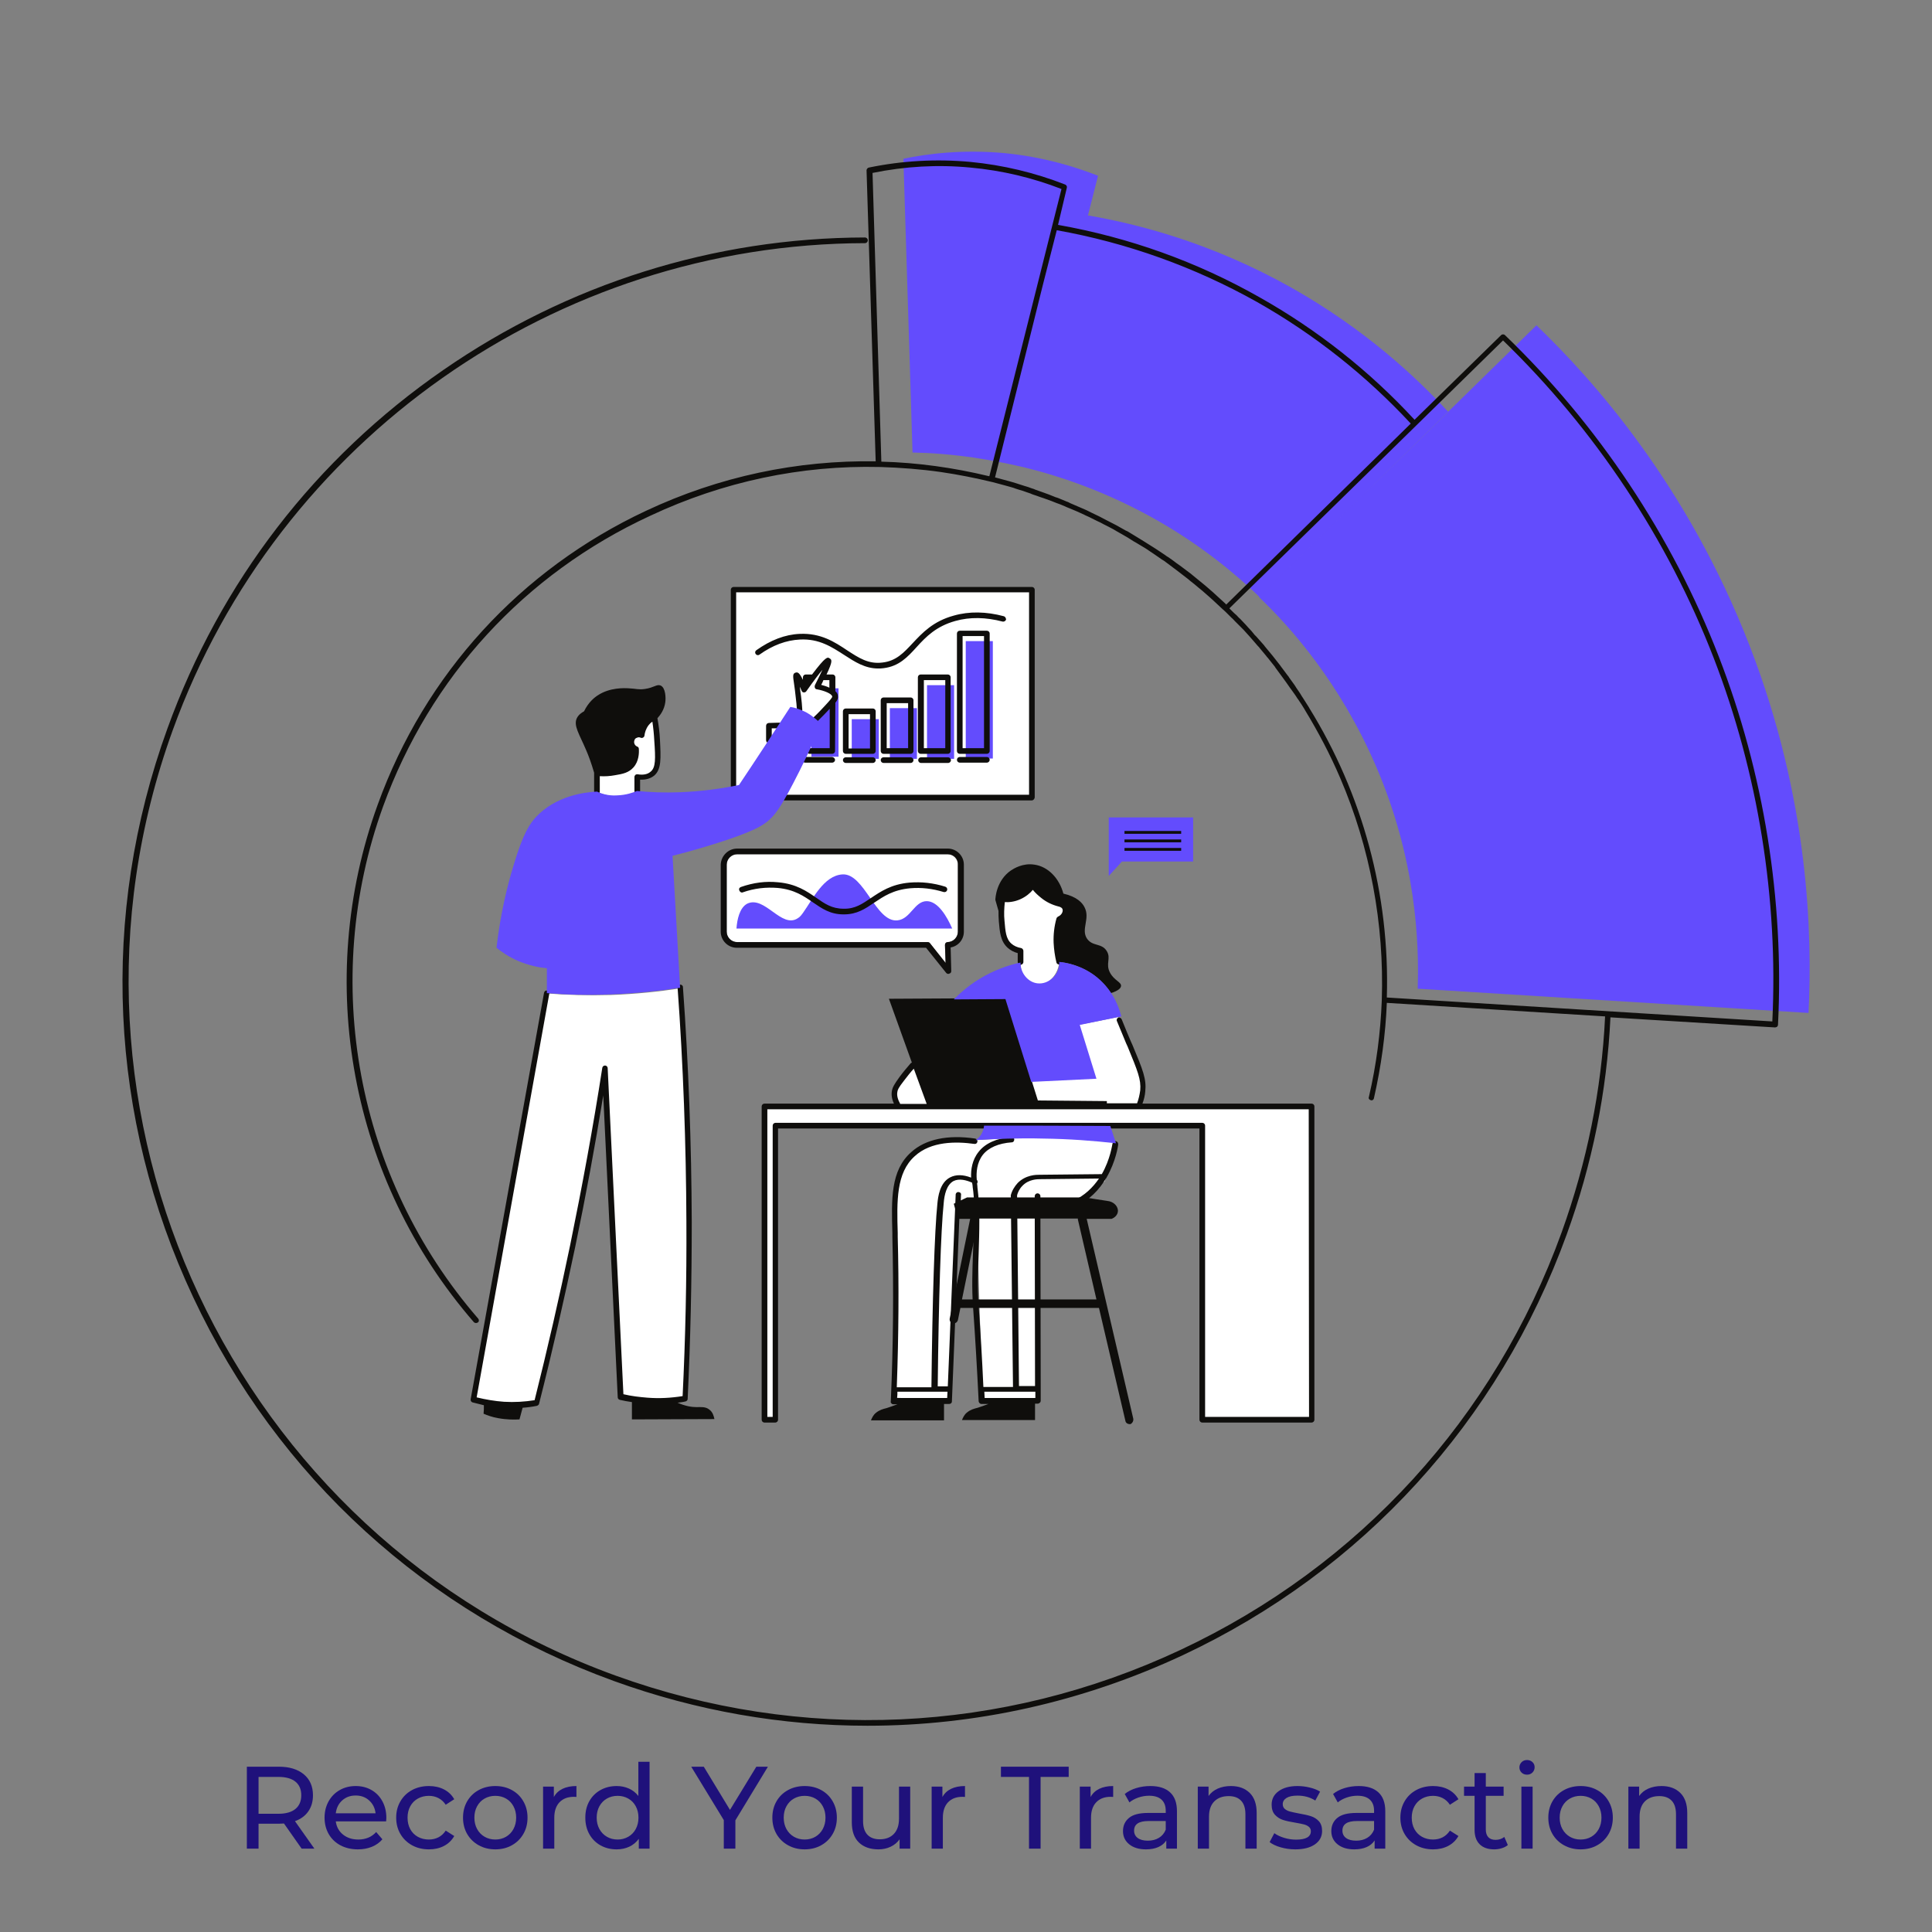 <svg xmlns="http://www.w3.org/2000/svg" xmlns:xlink="http://www.w3.org/1999/xlink" width="1080" zoomAndPan="magnify" viewBox="0 0 810 810" height="1080" preserveAspectRatio="xMidYMid meet" version="1.0"><rect x="0" y="0" width="810" height="810" fill="#808080" stroke="none"/><defs><g/><clipPath id="0d1bc03a4f"><path d="M 378 63.594 L 758.699 63.594 L 758.699 425 L 378 425 Z M 378 63.594 " clip-rule="nonzero"/></clipPath><clipPath id="ba3b399ee6"><path d="M 51.355 67 L 746 67 L 746 723.527 L 51.355 723.527 Z M 51.355 67 " clip-rule="nonzero"/></clipPath></defs><path fill="#ffffff" d="M 420.211 377.027 C 419.684 380.723 419.684 383.891 419.949 386.133 C 420.344 390.492 420.609 394.055 423.25 396.43 C 424.836 397.883 426.684 398.41 427.871 398.543 L 427.871 403.164 C 427.605 408.047 430.379 412.008 433.551 412.93 C 437.641 413.984 443.586 410.027 444.113 403.164 C 443.586 401.051 443.055 398.277 442.922 395.109 C 442.793 391.148 443.453 387.719 444.113 385.344 C 446.355 384.418 447.281 382.176 446.621 380.723 C 446.094 379.402 444.375 379.008 444.113 379.008 C 442.395 378.477 439.887 377.555 437.246 375.574 C 435.266 373.992 433.812 372.406 433.02 371.086 C 432.359 372.141 430.512 374.52 427.211 375.969 C 424.176 377.422 421.402 377.289 420.211 377.027 Z M 229.281 416.496 L 198.516 586.906 C 201.816 587.832 206.172 588.754 211.191 589.148 C 216.738 589.547 221.359 589.02 224.922 588.359 C 230.207 567.371 235.355 545.457 240.109 522.492 C 245.391 496.75 249.879 471.934 253.578 448.176 C 255.82 494.109 257.934 539.914 260.18 585.852 C 263.348 586.641 267.043 587.172 271.137 587.566 C 277.344 587.961 282.891 587.434 287.113 586.773 C 288.305 563.145 288.832 538.461 288.832 512.723 C 288.699 478.137 287.379 445.27 285.133 414.383 C 276.551 415.703 266.781 416.758 256.086 417.152 C 246.312 417.418 237.336 417.152 229.281 416.496 Z M 271.008 303.504 C 269.422 305.48 269.156 307.461 269.023 308.387 C 267.441 307.727 265.594 308.52 264.934 310.234 C 264.273 311.816 265.062 313.668 266.781 314.328 C 266.914 315.645 267.043 318.812 264.801 321.191 C 263.082 323.039 260.84 323.566 257.668 324.094 C 254.633 324.621 251.992 324.492 250.406 324.359 L 250.406 332.016 C 251.992 332.805 255.027 333.863 258.988 333.863 C 262.688 333.863 265.594 332.805 267.309 332.016 L 267.309 325.941 C 271.008 326.34 272.855 325.281 273.648 324.621 C 276.289 322.379 276.023 318.285 275.629 310.629 C 275.363 306.539 274.969 303.238 274.57 300.996 C 273.516 301.125 272.195 301.918 271.008 303.504 Z M 468.672 426.395 L 452.828 429.562 L 382.449 445.93 L 375.055 456.359 L 376.375 463.09 L 477.387 463.75 L 479.102 454.246 Z M 447.809 475.629 L 411.496 477.875 C 388.918 475.367 383.109 483.418 380.07 486.852 C 377.035 490.281 375.188 503.219 375.188 503.219 L 375.98 546.383 L 375.055 585.98 L 398.293 587.039 L 401.727 504.406 L 409.387 506.387 L 411.895 587.039 L 435.398 587.039 L 435.398 506.387 L 449.656 505.461 L 463.125 495.297 L 468.012 479.062 Z M 320.523 463.883 L 320.523 595.223 L 325.012 595.223 L 325.012 471.934 L 503.926 471.934 L 503.926 595.223 L 549.746 595.223 L 549.746 463.883 Z M 433.152 334.391 L 308.109 334.391 L 308.109 247.27 L 433.152 247.27 Z M 309.035 358.148 C 306.656 358.148 304.676 360.129 304.676 362.508 L 304.676 390.621 C 304.676 393 306.656 394.977 309.035 394.977 L 388.918 394.977 C 389.316 394.977 389.578 395.109 389.844 395.375 L 396.445 403.691 L 396.18 396.168 C 396.18 395.902 396.312 395.508 396.445 395.375 C 396.711 395.109 396.973 394.977 397.238 394.977 C 399.613 394.977 401.594 393 401.594 390.621 L 401.594 362.508 C 401.594 360.129 399.613 358.148 397.238 358.148 L 309.035 358.148 " fill-opacity="1" fill-rule="nonzero"/><path fill="#0f0e0c" d="M 308.637 333.203 L 431.438 333.203 L 431.438 248.328 L 308.637 248.328 Z M 432.625 335.578 L 307.582 335.578 C 306.922 335.578 306.395 335.051 306.395 334.391 L 306.395 247.27 C 306.395 246.609 306.922 246.082 307.582 246.082 L 432.625 246.082 C 433.285 246.082 433.812 246.609 433.812 247.27 L 433.812 334.391 C 433.68 335.051 433.152 335.578 432.625 335.578 Z M 403.312 544.797 L 410.176 511.27 L 410.176 510.875 L 451.902 510.875 L 451.902 511.27 L 459.691 544.797 Z M 475.141 594.828 L 455.602 511.008 L 466.031 511.008 C 467.484 510.477 468.539 509.289 468.672 507.969 C 468.938 505.992 467.086 503.746 464.184 503.48 C 461.012 502.953 457.844 502.559 454.809 502.031 L 405.426 502.031 L 399.879 504.672 L 401.594 511.008 L 406.746 511.008 L 398.16 552.852 C 398.031 553.773 398.559 554.699 399.48 554.832 L 399.879 554.832 C 400.672 554.832 401.332 554.301 401.594 553.512 L 402.652 548.363 L 460.75 548.363 L 471.84 595.75 C 471.973 596.543 472.766 597.07 473.559 597.07 L 473.953 597.07 C 474.746 596.676 475.273 595.75 475.141 594.828 " fill-opacity="1" fill-rule="nonzero"/><g clip-path="url(#0d1bc03a4f)"><path fill="#634cfd" d="M 541.559 120.684 C 508.02 101.805 476.992 93.887 456.129 90.324 C 457.582 84.781 458.902 79.238 460.352 73.688 C 450.977 69.996 437.512 65.77 421.004 64.184 C 403.445 62.602 388.785 64.449 378.75 66.562 C 380.07 107.617 381.262 148.664 382.582 189.719 C 390.238 189.848 398.82 190.508 408.066 191.828 C 415.988 193.02 423.25 194.469 429.852 196.055 C 444.773 199.75 464.578 206.352 485.969 218.625 C 504.059 229.055 517.922 240.539 527.957 250.176 C 554.367 224.301 580.773 198.43 607.184 172.688 C 593.449 157.777 571.93 137.844 541.559 120.684 Z M 758.238 424.68 L 594.375 414.516 C 595.035 395.242 593.715 360.129 576.812 321.059 C 561.895 286.473 541.293 263.109 527.828 250.305 C 566.648 212.289 605.336 174.406 644.156 136.387 C 667.66 158.961 707.402 203.184 733.547 270.762 C 758.633 335.445 759.824 392.469 758.238 424.676 " fill-opacity="1" fill-rule="nonzero"/></g><path fill="#634cfd" d="M 464.844 342.707 L 464.844 367.258 L 470.387 361.188 L 500.23 361.188 L 500.23 342.707 Z M 308.77 389.301 L 399.219 389.301 C 396.973 384.152 393.277 377.949 388.656 377.816 C 383.375 377.688 381.789 385.344 376.242 385.871 C 367.133 386.793 362.379 365.938 353.137 366.598 C 345.344 367.125 340.723 377.027 336.762 382.57 C 336.102 383.496 335.441 384.418 334.52 384.945 C 327.652 389.566 320.652 375.309 313.258 378.875 C 310.09 380.59 309.035 385.473 308.77 389.301 Z M 368.453 301.523 L 357.098 301.523 L 357.098 318.152 L 368.453 318.152 Z M 384.43 296.902 L 373.074 296.902 L 373.074 318.152 L 384.43 318.152 Z M 400.012 287.266 L 388.656 287.266 L 388.656 318.152 L 400.012 318.152 Z M 416.25 268.785 L 404.895 268.785 L 404.895 318.023 L 416.25 318.023 Z M 351.551 317.23 L 340.195 317.23 L 340.195 288.586 L 351.551 288.586 L 351.551 317.23 " fill-opacity="1" fill-rule="nonzero"/><path fill="#ffffff" d="M 337.027 289.379 C 343.102 280.93 346.402 276.84 347.062 277.234 C 347.59 277.5 346.137 281.195 342.574 288.059 C 343.234 288.191 349.703 289.379 349.965 292.148 C 350.098 292.941 349.57 293.734 346.797 296.637 C 344.816 298.75 343.102 300.465 341.781 301.652 C 340.855 300.863 339.801 300.07 338.348 299.277 C 337.289 298.484 336.102 298.09 335.047 297.695 C 334.914 296.375 334.781 294.527 334.52 292.148 C 333.859 286.211 333.199 283.438 333.727 283.305 C 333.988 283.176 334.781 284.23 337.027 289.379 " fill-opacity="1" fill-rule="nonzero"/><g clip-path="url(#ba3b399ee6)"><path fill="#0f0e0c" d="M 471.445 356.699 L 495.211 356.699 L 495.211 355.512 L 471.445 355.512 Z M 471.445 353.133 L 495.211 353.133 L 495.211 351.945 L 471.445 351.945 Z M 495.211 348.383 L 471.445 348.383 L 471.445 349.57 L 495.211 349.57 Z M 311.41 374.121 C 316.297 372.406 321.184 371.879 326.066 372.273 C 333.066 372.934 337.027 375.707 340.855 378.348 C 344.555 380.855 347.984 383.363 353.664 383.363 L 353.797 383.363 C 359.34 383.363 362.773 380.984 366.473 378.477 C 370.434 375.84 374.395 373.066 381.656 372.406 C 386.277 372.012 390.898 372.539 395.652 373.992 C 396.312 374.121 396.84 373.859 397.105 373.199 C 397.238 372.539 396.973 372.012 396.312 371.746 C 391.297 370.164 386.277 369.633 381.391 370.031 C 373.602 370.691 369.113 373.859 365.152 376.5 C 361.586 378.875 358.551 381.117 353.664 380.984 C 348.777 380.984 345.742 378.875 342.176 376.367 C 338.348 373.727 333.859 370.559 326.199 369.898 C 321.051 369.371 315.898 370.031 310.617 371.879 C 309.957 372.141 309.695 372.672 309.957 373.332 C 310.223 373.992 310.883 374.387 311.41 374.121 Z M 397.371 358.148 L 309.035 358.148 C 306.656 358.148 304.676 360.129 304.676 362.508 L 304.676 390.621 C 304.676 393 306.656 394.977 309.035 394.977 L 388.918 394.977 C 389.316 394.977 389.578 395.109 389.844 395.375 L 396.445 403.691 L 396.18 396.168 C 396.18 395.902 396.312 395.508 396.445 395.375 C 396.711 395.109 396.973 394.977 397.238 394.977 C 399.613 394.977 401.594 393 401.594 390.621 L 401.594 362.508 C 401.727 360 399.746 358.148 397.371 358.148 Z M 309.035 355.773 L 397.371 355.773 C 401.066 355.773 404.105 358.809 404.105 362.508 L 404.105 390.621 C 404.105 393.922 401.727 396.695 398.559 397.223 L 398.82 407.121 C 398.82 407.648 398.559 408.047 398.031 408.18 C 397.898 408.18 397.766 408.309 397.633 408.309 C 397.238 408.309 396.973 408.18 396.711 407.914 L 388.258 397.355 L 308.902 397.355 C 305.203 397.355 302.168 394.316 302.168 390.621 L 302.168 362.508 C 302.301 358.809 305.336 355.773 309.035 355.773 Z M 434.078 586.113 L 434.078 583.473 L 412.688 583.473 C 412.688 584.398 412.82 585.191 412.82 586.113 Z M 427.211 581.098 L 433.945 581.098 L 433.812 501.504 C 433.812 500.844 434.34 500.312 435 500.312 C 435.66 500.312 436.191 500.844 436.191 501.504 L 436.191 505.461 C 440.941 505.992 445.695 505.332 449.789 503.48 C 454.676 501.371 458.242 497.805 460.75 494.109 L 436.059 494.375 C 435 494.375 431.305 494.375 428.664 497.145 C 427.344 498.465 426.684 500.051 426.418 501.105 Z M 408.461 505.199 C 408.328 502.691 408.195 500.184 407.801 497.676 L 407.801 497.543 C 407.801 497.016 407.668 496.484 407.535 495.828 C 405.16 494.77 402.121 493.977 399.746 495.168 C 396.84 496.75 395.918 500.973 395.652 504.406 C 394.465 515.625 393.539 544.93 393.145 581.23 L 397.371 581.23 L 400.672 500.844 C 400.672 500.184 401.332 499.652 401.859 499.785 C 402.52 499.785 403.047 500.312 402.914 500.973 L 402.781 503.879 Z M 397.105 586.113 L 397.238 583.473 L 376.242 583.473 C 376.242 584.398 376.242 585.191 376.109 586.113 Z M 436.191 507.84 L 436.32 582.285 L 436.32 587.301 C 436.32 587.566 436.191 587.961 435.926 588.094 C 435.66 588.359 435.398 588.488 435.133 588.488 L 433.945 588.488 L 433.945 595.355 L 403.312 595.355 C 403.707 594.43 404.234 593.109 405.426 592.188 C 406.875 591 408.328 590.602 409.914 590.207 C 411.102 589.809 412.688 589.281 414.402 588.621 L 411.496 588.621 C 410.836 588.621 410.441 588.094 410.309 587.566 C 409.648 573.969 408.855 560.508 407.934 547.57 C 407.406 540.18 407.668 532.652 407.934 525.262 C 408.195 519.586 408.328 513.645 408.195 507.84 L 402.387 506.387 L 399.086 587.566 C 399.086 588.227 398.559 588.621 397.898 588.621 L 395.785 588.621 L 395.785 595.484 L 365.152 595.484 C 365.547 594.562 366.074 593.242 367.266 592.316 C 368.715 591.129 370.168 590.734 371.754 590.34 C 372.941 589.941 374.527 589.414 376.242 588.754 L 374.527 588.754 C 374.262 588.754 373.867 588.621 373.734 588.359 C 373.469 588.094 373.34 587.832 373.469 587.566 C 374.527 563.676 374.66 540.441 374.129 518.531 L 374.129 516.945 C 373.734 502.82 373.34 490.68 382.051 483.023 C 387.996 477.609 397.371 475.629 408.855 477.348 C 409.516 477.477 409.914 478.008 409.781 478.668 C 409.648 479.328 409.121 479.723 408.461 479.59 C 400.934 478.535 390.371 478.402 383.504 484.738 C 375.715 491.734 375.98 503.48 376.375 516.945 L 376.375 518.531 C 376.902 538.594 376.77 559.848 375.98 581.625 L 390.504 581.625 C 390.898 545.328 391.824 515.891 393.012 504.539 C 393.277 501.898 393.938 495.828 398.426 493.582 C 400.801 492.395 403.707 492.395 407.141 493.715 C 407.008 490.414 407.535 486.32 410.309 482.891 C 413.082 479.328 417.836 477.215 424.043 476.688 C 424.703 476.688 425.23 477.082 425.23 477.742 C 425.23 478.402 424.836 478.93 424.176 478.93 C 418.629 479.328 414.402 481.176 412.027 484.211 C 409.516 487.512 409.254 491.602 409.516 494.637 C 409.914 495.035 409.914 495.43 409.781 495.957 C 409.781 495.957 409.781 496.09 409.648 496.09 C 409.648 496.617 409.781 497.016 409.781 497.41 L 409.781 497.676 C 410.969 506.914 410.574 516.285 410.309 525.395 C 410.047 532.652 409.781 540.18 410.309 547.438 C 411.102 558.527 411.762 569.879 412.289 581.496 L 424.703 581.496 L 423.777 501.371 L 423.777 501.105 C 424.305 499.125 425.363 497.41 426.684 495.957 C 430.117 492.527 434.473 492.527 435.793 492.527 L 461.938 492.262 C 465.504 486.059 466.297 479.855 466.426 479.457 C 466.559 478.797 467.086 478.402 467.746 478.402 C 468.406 478.535 468.805 479.062 468.805 479.723 C 468.805 480.25 467.879 486.852 463.918 493.715 C 463.918 493.848 463.785 493.977 463.652 494.109 C 460.883 498.73 456.789 503.219 450.715 505.859 C 447.148 507.441 443.32 508.234 439.359 508.234 C 438.301 507.969 437.246 507.84 436.191 507.84 Z M 548.688 465.07 L 321.711 465.07 L 321.711 594.035 L 323.953 594.035 L 323.953 471.934 C 323.953 471.273 324.484 470.746 325.145 470.746 L 504.059 470.746 C 504.719 470.746 505.246 471.273 505.246 471.934 L 505.246 594.035 L 548.82 594.035 Z M 377.43 462.828 L 388.523 462.828 L 383.109 448.043 C 381.656 449.625 380.336 451.344 379.016 453.059 C 376.641 456.094 376.375 456.887 376.242 457.68 C 375.848 459.527 376.641 461.375 377.43 462.828 Z M 470.258 427.316 C 471.973 431.676 473.426 434.973 474.086 436.559 L 474.746 438.012 C 479.234 448.703 480.688 452.398 480.16 457.547 C 480.027 459.262 479.633 460.977 478.973 462.695 L 549.879 462.695 C 550.539 462.695 551.066 463.223 551.066 463.883 L 551.066 595.223 C 551.066 595.883 550.539 596.41 549.879 596.41 L 504.059 596.41 C 503.398 596.41 502.871 595.883 502.871 595.223 L 502.871 473.121 L 326.199 473.121 L 326.199 595.223 C 326.199 595.883 325.672 596.41 325.012 596.41 L 320.52 596.41 C 319.859 596.41 319.332 595.883 319.332 595.223 L 319.332 463.883 C 319.332 463.223 319.859 462.695 320.52 462.695 L 374.789 462.695 C 373.867 460.715 373.602 458.867 374 457.02 C 374.262 455.832 374.789 454.773 377.168 451.473 C 378.621 449.496 380.203 447.645 381.789 445.797 C 381.922 445.668 382.051 445.535 382.316 445.535 L 372.68 418.738 C 389.051 418.605 405.293 418.605 421.664 418.473 C 426.156 432.73 430.645 447.117 435.133 461.375 L 464.051 461.637 L 464.051 462.562 L 476.727 462.562 C 477.387 460.848 477.781 459 478.047 457.148 C 478.441 452.531 476.992 449.098 472.766 438.801 L 472.105 437.352 C 471.445 435.633 469.992 432.336 468.277 428.109 C 468.012 427.582 468.277 426.789 468.938 426.66 C 469.332 426.527 469.992 426.789 470.258 427.316 Z M 454.676 380.328 C 453.75 378.477 451.508 375.969 445.828 374.648 C 444.113 368.184 439.359 363.297 433.68 362.508 C 428.797 361.715 424.965 364.223 423.91 364.883 C 417.703 369.105 417.309 376.5 417.309 377.289 C 417.703 378.875 418.23 380.328 418.629 381.91 C 418.629 383.363 418.629 384.812 418.762 386.266 C 419.156 390.754 419.422 394.582 422.457 397.355 C 423.645 398.41 425.098 399.203 426.684 399.598 L 426.684 403.293 C 426.684 403.953 427.211 404.48 427.871 404.48 C 428.531 404.48 429.059 403.953 429.059 403.293 L 429.059 398.676 C 429.059 398.145 428.664 397.617 428.137 397.484 C 426.551 397.223 425.098 396.562 424.043 395.637 C 421.664 393.527 421.531 390.359 421.137 386.004 C 420.871 383.496 421.004 380.855 421.27 378.215 C 422.984 378.348 425.363 378.082 427.738 377.027 C 430.117 375.969 431.965 374.387 433.02 373.066 C 434.078 374.387 435.266 375.441 436.586 376.5 C 438.699 378.215 441.207 379.402 443.848 380.062 C 443.848 380.062 445.168 380.328 445.434 381.117 C 445.828 382.043 445.168 383.625 443.586 384.285 C 443.32 384.418 443.055 384.684 442.922 385.078 C 442 388.379 441.602 391.809 441.734 395.242 C 441.867 398.016 442.262 400.785 442.922 403.559 C 443.055 404.086 443.586 404.352 443.98 404.352 L 444.246 404.352 C 444.773 404.219 445.035 403.82 445.035 403.426 C 448.207 403.82 454.148 405.141 459.824 409.762 C 462.332 411.875 464.316 414.117 465.766 416.363 C 469.066 415.305 469.859 414.25 469.992 413.457 C 470.258 411.742 467.086 411.082 465.371 407.781 C 463.391 404.086 465.898 401.844 464.051 398.805 C 461.938 395.242 458.109 396.957 455.73 393.527 C 453.09 389.566 457.184 385.078 454.676 380.328 Z M 420.871 258.359 C 413.48 256.379 406.348 256.246 399.879 258.094 C 391.164 260.469 386.676 265.355 382.582 269.711 C 378.883 273.672 375.715 277.102 370.035 277.762 C 364.094 278.555 360 275.781 355.117 272.613 C 349.965 269.184 344.156 265.355 335.309 265.75 C 329.105 266.016 323.031 268.391 317.09 272.613 C 316.559 273.012 316.43 273.672 316.824 274.199 C 317.219 274.727 317.879 274.859 318.41 274.461 C 323.953 270.504 329.633 268.391 335.441 268.125 C 343.496 267.73 348.777 271.293 353.93 274.594 C 358.418 277.5 362.645 280.27 368.188 280.27 C 368.848 280.27 369.641 280.27 370.434 280.137 C 376.902 279.348 380.469 275.52 384.297 271.293 C 388.258 266.938 392.484 262.582 400.539 260.34 C 406.613 258.621 413.348 258.754 420.344 260.602 C 421.004 260.734 421.531 260.34 421.797 259.809 C 421.797 259.148 421.402 258.492 420.871 258.359 Z M 365.945 317.496 L 354.59 317.496 C 353.93 317.496 353.398 318.023 353.398 318.684 C 353.398 319.344 353.93 319.871 354.59 319.871 L 365.945 319.871 C 366.605 319.871 367.133 319.344 367.133 318.684 C 367.133 318.023 366.605 317.496 365.945 317.496 Z M 381.789 317.496 L 370.434 317.496 C 369.773 317.496 369.246 318.023 369.246 318.684 C 369.246 319.344 369.773 319.871 370.434 319.871 L 381.789 319.871 C 382.449 319.871 382.977 319.344 382.977 318.684 C 382.977 318.023 382.449 317.496 381.789 317.496 Z M 397.5 317.496 L 386.145 317.496 C 385.484 317.496 384.957 318.023 384.957 318.684 C 384.957 319.344 385.484 319.871 386.145 319.871 L 397.5 319.871 C 398.16 319.871 398.691 319.344 398.691 318.684 C 398.691 318.023 398.031 317.496 397.5 317.496 Z M 402.387 319.738 L 413.742 319.738 C 414.402 319.738 414.93 319.211 414.93 318.551 C 414.93 317.891 414.402 317.363 413.742 317.363 L 402.387 317.363 C 401.727 317.363 401.199 317.891 401.199 318.551 C 401.199 319.211 401.727 319.738 402.387 319.738 Z M 364.754 299.41 L 355.777 299.41 L 355.777 313.797 L 364.754 313.797 Z M 367.133 314.855 C 367.133 315.516 366.605 316.043 365.945 316.043 L 354.59 316.043 C 353.93 316.043 353.398 315.516 353.398 314.855 L 353.398 298.223 C 353.398 297.562 353.93 297.035 354.59 297.035 L 365.945 297.035 C 366.605 297.035 367.133 297.562 367.133 298.223 Z M 380.73 294.789 L 371.754 294.789 L 371.754 313.668 L 380.73 313.668 Z M 382.977 314.855 C 382.977 315.516 382.449 316.043 381.789 316.043 L 370.434 316.043 C 369.773 316.043 369.246 315.516 369.246 314.855 L 369.246 293.602 C 369.246 292.941 369.773 292.414 370.434 292.414 L 381.789 292.414 C 382.449 292.414 382.977 292.941 382.977 293.602 Z M 396.312 285.152 L 387.336 285.152 L 387.336 313.668 L 396.312 313.668 Z M 398.559 314.855 C 398.559 315.516 398.031 316.043 397.371 316.043 L 386.016 316.043 C 385.355 316.043 384.824 315.516 384.824 314.855 L 384.824 283.965 C 384.824 283.305 385.355 282.777 386.016 282.777 L 397.371 282.777 C 398.031 282.777 398.559 283.305 398.559 283.965 Z M 403.574 313.668 L 412.555 313.668 L 412.555 266.676 L 403.574 266.676 Z M 401.199 314.855 L 401.199 265.617 C 401.199 264.957 401.727 264.43 402.387 264.43 L 413.742 264.43 C 414.402 264.43 414.93 264.957 414.93 265.617 L 414.93 314.855 C 414.93 315.516 414.402 316.043 413.742 316.043 L 402.387 316.043 C 401.727 316.043 401.199 315.516 401.199 314.855 Z M 229.414 415.305 C 228.754 415.176 228.223 415.57 228.094 416.23 L 197.328 586.641 C 197.195 587.172 197.59 587.832 198.117 587.961 L 202.871 589.148 C 202.871 590.34 202.871 591.527 202.742 592.715 C 204.324 593.375 206.438 594.168 208.812 594.562 C 212.379 595.223 215.547 595.223 217.793 595.09 C 218.188 593.508 218.719 591.789 219.113 590.207 C 221.094 590.074 223.074 589.809 225.055 589.414 C 225.453 589.281 225.848 589.02 225.98 588.621 C 231.527 566.844 236.543 544.668 241.164 522.754 C 245.523 501.766 249.484 480.516 252.918 459.262 L 258.988 585.852 C 258.988 586.379 259.387 586.773 259.914 586.906 C 261.5 587.301 263.215 587.566 264.934 587.832 L 264.934 595.09 C 276.418 595.09 288.039 594.957 299.527 594.957 C 299.262 593.77 298.867 592.055 297.414 591 C 295.828 589.68 293.848 589.941 292 589.941 C 290.02 589.941 287.379 589.547 284.078 588.094 C 285.133 587.961 286.324 587.832 287.379 587.566 C 287.906 587.434 288.305 587.039 288.305 586.512 C 289.492 561.957 290.02 537.012 290.02 512.328 C 289.887 479.59 288.699 446.457 286.324 413.855 C 286.324 413.195 285.793 412.797 285.133 412.797 C 284.473 412.797 284.078 413.328 284.078 413.984 C 286.453 446.59 287.645 479.59 287.773 512.195 C 287.906 536.48 287.379 561.035 286.191 585.32 C 281.305 586.113 276.289 586.379 271.402 585.98 C 268.102 585.719 264.668 585.32 261.367 584.531 L 254.766 447.777 C 254.766 447.25 254.238 446.723 253.707 446.723 C 253.047 446.723 252.652 447.117 252.52 447.645 C 248.691 472.461 244.07 497.41 239.051 521.961 C 234.562 543.609 229.543 565.523 224.133 587.039 C 219.906 587.699 215.68 587.961 211.324 587.699 C 207.492 587.434 203.664 586.773 199.836 585.852 L 230.336 416.363 C 230.469 416.098 230.074 415.438 229.414 415.305 Z M 276.949 287.398 C 275.363 286.738 274.176 288.32 270.348 288.852 C 267.703 289.246 266.781 288.719 263.742 288.586 C 261.762 288.453 255.688 288.191 250.672 291.492 C 249.219 292.414 246.711 294.395 244.863 298.223 C 243.938 298.75 242.617 299.543 241.824 301.125 C 240.371 304.293 242.883 307.727 245.785 314.59 C 246.711 316.703 247.898 319.871 249.086 323.961 L 249.086 331.883 C 249.086 332.543 249.613 333.07 250.277 333.07 C 250.938 333.07 251.465 332.543 251.465 331.883 L 251.465 325.414 C 253.578 325.547 255.688 325.414 257.801 325.02 C 261.102 324.492 263.613 323.961 265.594 321.719 C 267.836 319.211 267.969 315.777 267.836 313.93 C 267.836 313.535 267.574 313.137 267.176 313.008 C 266.121 312.609 265.594 311.422 265.988 310.367 C 266.121 309.84 266.516 309.441 267.043 309.309 C 267.574 309.047 268.102 309.047 268.629 309.309 C 269.023 309.441 269.289 309.441 269.684 309.18 C 269.949 309.047 270.215 308.648 270.215 308.254 C 270.348 307.199 270.742 305.613 271.93 304.031 C 272.328 303.504 272.855 302.973 273.516 302.578 C 273.91 305.219 274.176 307.859 274.309 310.5 C 274.836 318.023 274.969 321.852 272.723 323.566 C 271.535 324.621 269.684 325.02 267.309 324.621 C 267.043 324.621 266.648 324.621 266.383 324.887 C 266.121 325.148 265.988 325.414 265.988 325.68 L 265.988 331.75 C 265.988 332.41 266.516 332.938 267.176 332.938 C 267.836 332.938 268.363 332.41 268.363 331.75 L 268.363 326.867 C 270.875 327 272.855 326.34 274.309 325.148 C 277.344 322.512 277.078 317.891 276.684 310.102 C 276.551 307.066 276.156 304.031 275.629 301.125 C 276.949 299.676 278.531 297.43 278.93 294.395 C 279.191 292.547 279.059 288.324 276.949 287.398 Z M 718.496 275.914 C 699.215 226.02 668.715 180.082 630.16 142.727 L 577.211 194.602 L 515.414 255.059 L 516.473 256.113 C 517.133 256.773 517.793 257.434 518.453 257.961 C 518.98 258.492 519.375 259.02 519.902 259.414 C 520.695 260.207 521.488 261.129 522.281 261.922 C 522.676 262.316 522.941 262.715 523.336 263.109 C 524.262 264.035 525.188 265.09 525.977 266.145 L 526.77 266.938 C 527.828 268.125 528.75 269.184 529.809 270.371 C 529.938 270.504 530.07 270.633 530.203 270.898 C 532.449 273.539 534.691 276.309 536.805 279.082 C 536.938 279.215 536.938 279.348 537.07 279.477 C 537.992 280.668 538.918 281.984 539.844 283.176 C 540.105 283.438 540.371 283.836 540.504 284.098 C 541.293 285.152 542.086 286.344 542.879 287.398 C 543.145 287.793 543.273 288.059 543.539 288.453 C 544.332 289.641 545.125 290.699 545.785 291.887 C 545.918 292.148 546.18 292.414 546.312 292.68 C 547.105 294 548.027 295.316 548.82 296.637 C 548.82 296.77 548.953 296.902 548.953 296.902 C 571.137 332.805 582.754 374.781 581.434 418.211 L 743.055 428.242 C 745.562 376.762 737.113 324.094 718.496 275.914 Z M 591.469 177.578 C 572.719 157.379 551.066 140.219 527.035 126.621 C 500.891 111.969 472.633 101.805 443.055 96.523 L 436.98 120.418 L 417.176 200.145 C 419.289 200.676 421.402 201.336 423.516 201.863 C 424.305 202.125 424.965 202.258 425.758 202.523 C 426.945 202.918 428.266 203.312 429.457 203.711 C 430.512 203.973 431.566 204.371 432.625 204.766 C 433.152 204.898 433.551 205.031 434.078 205.293 C 436.586 206.219 439.094 207.012 441.602 208.066 C 442.262 208.332 442.793 208.594 443.453 208.727 C 444.773 209.254 445.961 209.781 447.281 210.309 C 447.809 210.441 448.207 210.707 448.734 210.969 C 450.977 211.895 453.223 212.949 455.469 213.875 C 456.129 214.27 456.922 214.535 457.582 214.93 C 458.637 215.457 459.824 215.984 460.883 216.516 C 461.805 217.043 462.73 217.438 463.656 217.965 C 465.105 218.758 466.559 219.418 468.012 220.211 C 469.066 220.871 470.258 221.398 471.312 222.059 C 471.707 222.32 472.238 222.586 472.633 222.719 C 473.027 222.98 473.559 223.246 473.953 223.512 C 474.746 224.039 475.539 224.434 476.332 224.961 C 477.121 225.492 477.914 225.887 478.707 226.414 C 480.293 227.34 481.742 228.395 483.328 229.316 C 483.855 229.582 484.254 229.977 484.781 230.242 L 488.348 232.617 C 488.875 233.016 489.402 233.41 489.93 233.676 C 491.117 234.465 492.309 235.391 493.363 236.184 C 493.758 236.445 494.289 236.844 494.684 237.105 L 499.438 240.672 L 499.57 240.801 L 503.926 244.367 C 504.457 244.762 504.852 245.16 505.379 245.555 C 506.438 246.477 507.359 247.27 508.418 248.195 C 508.945 248.723 509.473 249.117 510 249.645 C 511.059 250.57 511.98 251.496 513.039 252.418 C 513.434 252.812 513.828 253.078 514.094 253.473 Z M 441.074 94.941 L 445.035 79.238 C 432.758 74.48 419.949 71.445 406.875 70.258 C 393.145 68.938 379.41 69.727 365.812 72.504 L 369.508 193.547 C 384.562 193.941 399.746 196.055 414.535 199.617 L 414.801 199.617 Z M 745.43 429.695 C 745.43 429.957 745.297 430.223 745.035 430.484 C 744.77 430.617 744.508 430.75 744.242 430.75 L 744.109 430.75 L 675.184 426.527 C 673.73 457.547 667.527 488.172 656.832 517.605 C 628.441 595.883 571.27 658.582 495.871 693.957 C 453.75 713.625 408.855 723.527 363.699 723.527 C 327.914 723.527 292 717.32 257.406 704.781 C 179.109 676.402 116.387 619.246 81 543.875 C 45.613 468.504 41.781 383.758 70.176 305.48 C 92.355 243.969 132.367 192.098 185.84 155.133 C 238.129 118.965 299.262 99.695 362.645 99.562 C 363.305 99.562 363.832 100.086 363.832 100.746 C 363.832 101.406 363.305 101.941 362.645 101.941 C 233.109 102.203 116.52 184.305 72.414 306.145 C 14.32 466.656 97.637 644.461 258.199 702.539 C 335.969 730.656 420.082 726.828 494.949 691.715 C 569.816 656.602 626.594 594.43 654.719 516.684 C 665.281 487.379 671.488 457.02 672.941 426.133 L 581.434 420.457 C 580.906 433.656 579.059 447.121 576.023 460.453 C 575.891 461.113 575.23 461.508 574.703 461.242 C 574.043 461.113 573.645 460.453 573.91 459.922 C 577.078 446.328 578.793 432.863 579.324 419.398 L 579.324 419.266 C 580.379 387.457 574.438 355.379 561.895 326.207 C 557.668 316.309 552.648 306.805 547.105 297.695 C 547.105 297.562 546.973 297.562 546.973 297.43 C 546.18 296.113 545.258 294.66 544.332 293.34 C 544.199 293.207 544.066 292.945 543.938 292.812 C 543.145 291.492 542.219 290.305 541.293 288.984 C 541.164 288.852 541.031 288.586 540.898 288.457 C 538.918 285.551 536.805 282.781 534.691 279.875 C 534.691 279.742 534.562 279.742 534.562 279.613 C 533.504 278.293 532.578 277.105 531.523 275.785 C 531.258 275.52 530.996 275.254 530.863 274.992 C 529.938 273.934 529.148 272.879 528.223 271.824 C 527.957 271.426 527.695 271.164 527.297 270.766 C 526.508 269.844 525.582 268.789 524.789 267.863 C 524.527 267.469 524.129 267.203 523.867 266.809 C 523.074 265.883 522.148 264.961 521.355 264.035 L 517.793 260.473 C 517.262 259.945 516.867 259.414 516.34 259.02 L 514.621 257.305 C 513.961 256.645 513.301 255.984 512.508 255.324 C 511.188 254.137 509.867 252.816 508.547 251.629 C 508.152 251.23 507.625 250.836 507.227 250.441 L 504.059 247.668 C 503.531 247.273 503.137 246.875 502.605 246.48 C 501.418 245.422 500.23 244.5 499.043 243.574 C 498.777 243.312 498.383 243.047 498.117 242.785 C 496.531 241.594 495.082 240.406 493.496 239.219 C 493.102 238.957 492.836 238.691 492.438 238.426 C 491.25 237.504 489.93 236.578 488.742 235.656 C 488.215 235.258 487.688 234.863 487.156 234.598 C 485.969 233.809 484.914 233.016 483.727 232.223 C 483.195 231.828 482.668 231.562 482.141 231.168 C 480.688 230.113 479.102 229.188 477.52 228.262 C 476.727 227.734 475.934 227.34 475.273 226.945 C 474.48 226.414 473.559 225.887 472.766 225.359 C 471.973 224.832 471.047 224.434 470.258 223.906 C 469.066 223.246 467.879 222.586 466.824 221.926 C 465.504 221.266 464.184 220.477 462.73 219.816 C 461.805 219.289 460.75 218.758 459.824 218.363 L 456.656 216.781 C 455.863 216.383 455.07 216.121 454.41 215.723 C 452.43 214.801 450.316 213.875 448.336 213.082 C 447.676 212.82 447.016 212.555 446.488 212.293 C 445.301 211.762 443.98 211.234 442.793 210.84 L 440.812 210.047 C 439.754 209.652 438.566 209.254 437.512 208.859 C 436.453 208.465 435.398 208.199 434.473 207.805 C 433.68 207.539 432.758 207.277 431.965 206.879 C 430.906 206.484 429.852 206.219 428.926 205.824 C 427.605 205.426 426.156 205.031 424.836 204.504 C 424.176 204.371 423.645 204.109 422.984 203.977 C 420.742 203.316 418.496 202.789 416.121 202.129 C 408.988 200.41 401.727 198.961 394.465 197.902 C 386.145 196.715 377.562 196.055 369.113 195.793 L 368.848 195.793 C 335.969 195 303.223 201.863 272.59 216.25 C 219.773 240.672 180.297 283.969 160.621 338.086 C 134.082 411.48 149.395 493.848 200.496 552.852 C 200.891 553.379 200.891 554.039 200.363 554.434 C 200.102 554.566 199.836 554.699 199.57 554.699 C 199.309 554.699 198.91 554.566 198.648 554.305 C 146.891 494.641 131.441 411.48 158.375 337.297 C 178.184 282.516 218.191 238.824 270.875 214.141 C 301.508 199.75 334.254 192.887 367.133 193.418 L 363.305 71.445 C 363.305 70.922 363.699 70.391 364.227 70.262 C 378.223 67.359 392.617 66.562 406.875 67.883 C 420.477 69.203 433.812 72.371 446.621 77.387 C 447.148 77.648 447.414 78.18 447.281 78.707 L 443.586 94.285 C 473.426 99.562 501.812 109.727 528.09 124.645 C 552.254 138.242 574.172 155.527 593.055 175.988 L 629.367 140.484 C 629.762 140.086 630.555 140.086 630.949 140.484 C 670.035 178.105 701.066 224.699 720.605 275.254 C 739.488 323.965 748.07 377.293 745.43 429.695 Z M 322.371 303.105 C 321.711 303.105 321.184 303.633 321.184 304.293 L 321.184 310.367 C 321.184 311.027 321.711 311.555 322.371 311.555 C 323.031 311.555 323.559 311.027 323.559 310.367 L 323.559 305.352 L 326.727 305.352 C 327.387 305.352 327.914 304.824 327.914 304.164 C 327.914 303.504 327.387 302.973 326.727 302.973 Z M 344.289 287.133 C 345.344 287.398 346.664 287.793 347.723 288.324 L 347.723 285.152 L 345.215 285.152 C 344.949 285.812 344.684 286.473 344.289 287.133 Z M 350.098 314.855 C 350.098 315.516 349.57 316.043 348.91 316.043 L 339.402 316.043 C 338.742 316.043 338.215 315.516 338.215 314.855 C 338.215 314.195 338.742 313.668 339.402 313.668 L 347.855 313.668 L 347.855 297.168 C 346.27 298.883 344.555 300.598 342.836 302.312 C 342.574 302.578 342.309 302.578 342.043 302.578 C 341.781 302.578 341.383 302.445 341.254 302.184 C 340.855 301.785 340.855 300.996 341.254 300.598 C 342.969 299.016 344.555 297.297 346.137 295.582 C 347.59 294 349.043 292.414 348.91 292.02 C 348.777 290.832 345.477 289.512 342.441 288.98 C 342.043 288.98 341.781 288.719 341.648 288.324 C 341.516 288.059 341.516 287.664 341.648 287.266 C 343.102 284.363 344.156 282.25 344.816 280.797 C 343.363 282.516 341.254 285.285 338.082 289.773 C 337.82 290.172 337.422 290.301 337.027 290.301 C 336.629 290.301 336.234 290.039 336.102 289.641 C 335.84 288.98 335.574 288.453 335.309 287.926 C 335.441 288.98 335.574 290.301 335.84 291.887 C 336.102 293.734 336.234 295.715 336.367 297.562 C 336.367 298.223 335.969 298.75 335.309 298.75 C 334.648 298.75 334.121 298.355 334.121 297.695 C 333.988 295.848 333.859 294 333.594 292.148 C 333.328 290.039 333.199 288.324 332.934 286.871 C 332.406 283.305 332.273 282.383 333.594 281.984 C 334.52 281.723 335.18 282.117 336.629 285.023 L 336.629 283.965 C 336.629 283.305 337.16 282.777 337.82 282.777 L 340.461 282.777 C 346.27 275.121 346.93 275.387 347.855 276.047 C 348.777 276.574 349.176 277.234 346.535 282.777 L 349.043 282.777 C 349.703 282.777 350.23 283.305 350.23 283.965 L 350.23 289.773 C 350.891 290.301 351.285 291.094 351.285 291.887 C 351.418 292.68 351.156 293.469 350.23 294.66 Z M 350.098 318.551 C 350.098 319.211 349.57 319.738 348.91 319.738 L 337.555 319.738 C 336.895 319.738 336.367 319.211 336.367 318.551 C 336.367 317.891 336.895 317.363 337.555 317.363 L 348.91 317.363 C 349.57 317.496 350.098 318.023 350.098 318.551 " fill-opacity="1" fill-rule="nonzero"/></g><path fill="#634cfd" d="M 250.277 331.883 C 244.73 332.145 232.977 333.73 224.66 342.574 C 222.281 345.215 219.379 349.043 215.285 362.902 C 212.777 371.086 209.871 382.703 208.152 397.355 C 210.266 399.07 213.305 401.184 217.266 402.898 C 222.02 404.879 226.242 405.672 229.281 405.934 L 229.281 416.363 C 237.336 417.023 246.312 417.285 256.086 416.891 C 266.781 416.496 276.551 415.438 285.133 414.117 C 284.078 395.637 283.023 377.289 281.965 358.809 C 290.812 356.566 298.074 354.324 303.355 352.605 C 316.957 348.117 319.859 345.875 321.711 344.422 C 324.613 342.047 326.992 339.141 332.668 328.188 C 335.84 322.113 339.93 313.797 344.289 303.633 C 343.102 302.312 340.988 300.336 337.949 298.617 C 335.309 297.297 333.066 296.637 331.348 296.375 C 324.219 307.332 317.09 318.285 309.824 329.109 C 302.961 330.562 294.641 331.75 285.266 332.145 C 278.531 332.41 272.457 332.145 267.043 331.617 C 265.461 332.277 262.555 333.336 258.727 333.465 C 254.898 333.73 251.992 332.676 250.277 331.883 Z M 412.555 471.934 C 412.555 472.594 412.289 473.914 411.496 475.367 C 410.707 476.816 409.648 477.609 408.988 478.008 C 417.703 477.477 427.078 477.082 437.113 477.348 C 448.207 477.477 458.371 478.27 467.879 479.328 L 465.504 472.066 C 447.809 471.934 430.246 471.934 412.555 471.934 Z M 435 412.27 C 439.492 412.797 444.246 408.84 444.113 403.293 C 446.754 403.559 453.621 404.613 459.957 409.762 C 467.352 415.836 469.465 423.621 470.125 426.129 L 452.695 429.695 L 459.691 452.266 L 432.359 453.586 L 421.531 418.871 L 399.879 419.004 C 402.652 416.23 406.875 412.402 412.688 409.234 C 418.629 405.934 424.043 404.352 427.871 403.559 C 427.738 407.914 431.039 411.875 435 412.27 " fill-opacity="1" fill-rule="nonzero"/><g fill="#1f117b" fill-opacity="1"><g transform="translate(98.338, 775.056)"><g><path d="M 28.125 0 L 20.719 -10.547 C 19.801 -10.484 19.078 -10.453 18.547 -10.453 L 10.062 -10.453 L 10.062 0 L 5.156 0 L 5.156 -34.359 L 18.547 -34.359 C 22.992 -34.359 26.492 -33.289 29.047 -31.156 C 31.598 -29.031 32.875 -26.102 32.875 -22.375 C 32.875 -19.727 32.219 -17.473 30.906 -15.609 C 29.602 -13.742 27.742 -12.383 25.328 -11.531 L 33.469 0 Z M 18.406 -14.625 C 21.508 -14.625 23.879 -15.297 25.516 -16.641 C 27.148 -17.984 27.969 -19.895 27.969 -22.375 C 27.969 -24.863 27.148 -26.77 25.516 -28.094 C 23.879 -29.414 21.508 -30.078 18.406 -30.078 L 10.062 -30.078 L 10.062 -14.625 Z M 18.406 -14.625 "/></g></g></g><g fill="#1f117b" fill-opacity="1"><g transform="translate(134.011, 775.056)"><g><path d="M 27.969 -12.859 C 27.969 -12.492 27.938 -12.02 27.875 -11.438 L 6.766 -11.438 C 7.066 -9.145 8.078 -7.301 9.797 -5.906 C 11.516 -4.52 13.648 -3.828 16.203 -3.828 C 19.305 -3.828 21.805 -4.875 23.703 -6.969 L 26.312 -3.922 C 25.133 -2.547 23.664 -1.5 21.906 -0.781 C 20.156 -0.062 18.203 0.297 16.047 0.297 C 13.297 0.297 10.859 -0.266 8.734 -1.391 C 6.609 -2.523 4.961 -4.102 3.797 -6.125 C 2.641 -8.156 2.062 -10.445 2.062 -13 C 2.062 -15.52 2.625 -17.797 3.75 -19.828 C 4.883 -21.859 6.441 -23.438 8.422 -24.562 C 10.398 -25.688 12.629 -26.25 15.109 -26.25 C 17.598 -26.25 19.816 -25.688 21.766 -24.562 C 23.711 -23.438 25.234 -21.859 26.328 -19.828 C 27.422 -17.797 27.969 -15.473 27.969 -12.859 Z M 15.109 -22.281 C 12.859 -22.281 10.973 -21.594 9.453 -20.219 C 7.93 -18.844 7.035 -17.047 6.766 -14.828 L 23.453 -14.828 C 23.191 -17.016 22.301 -18.801 20.781 -20.188 C 19.258 -21.582 17.367 -22.281 15.109 -22.281 Z M 15.109 -22.281 "/></g></g></g><g fill="#1f117b" fill-opacity="1"><g transform="translate(164.041, 775.056)"><g><path d="M 15.797 0.297 C 13.148 0.297 10.785 -0.273 8.703 -1.422 C 6.629 -2.566 5.004 -4.145 3.828 -6.156 C 2.648 -8.164 2.062 -10.445 2.062 -13 C 2.062 -15.551 2.648 -17.832 3.828 -19.844 C 5.004 -21.863 6.629 -23.438 8.703 -24.562 C 10.785 -25.688 13.148 -26.25 15.797 -26.25 C 18.16 -26.25 20.266 -25.773 22.109 -24.828 C 23.953 -23.879 25.383 -22.508 26.406 -20.719 L 22.828 -18.406 C 22.004 -19.645 20.988 -20.578 19.781 -21.203 C 18.57 -21.828 17.227 -22.141 15.75 -22.141 C 14.051 -22.141 12.52 -21.758 11.156 -21 C 9.801 -20.25 8.738 -19.176 7.969 -17.781 C 7.207 -16.395 6.828 -14.801 6.828 -13 C 6.828 -11.164 7.207 -9.551 7.969 -8.156 C 8.738 -6.77 9.801 -5.703 11.156 -4.953 C 12.52 -4.203 14.051 -3.828 15.75 -3.828 C 17.227 -3.828 18.57 -4.133 19.781 -4.75 C 20.988 -5.375 22.004 -6.312 22.828 -7.562 L 26.406 -5.297 C 25.383 -3.492 23.953 -2.109 22.109 -1.141 C 20.266 -0.18 18.16 0.297 15.797 0.297 Z M 15.797 0.297 "/></g></g></g><g fill="#1f117b" fill-opacity="1"><g transform="translate(192.06, 775.056)"><g><path d="M 15.609 0.297 C 13.023 0.297 10.703 -0.273 8.641 -1.422 C 6.578 -2.566 4.961 -4.145 3.797 -6.156 C 2.641 -8.164 2.062 -10.445 2.062 -13 C 2.062 -15.551 2.641 -17.832 3.797 -19.844 C 4.961 -21.863 6.578 -23.438 8.641 -24.562 C 10.703 -25.688 13.023 -26.25 15.609 -26.25 C 18.191 -26.25 20.504 -25.688 22.547 -24.562 C 24.598 -23.438 26.203 -21.863 27.359 -19.844 C 28.523 -17.832 29.109 -15.551 29.109 -13 C 29.109 -10.445 28.523 -8.164 27.359 -6.156 C 26.203 -4.145 24.598 -2.566 22.547 -1.422 C 20.504 -0.273 18.191 0.297 15.609 0.297 Z M 15.609 -3.828 C 17.273 -3.828 18.77 -4.211 20.094 -4.984 C 21.414 -5.754 22.453 -6.832 23.203 -8.219 C 23.961 -9.613 24.344 -11.207 24.344 -13 C 24.344 -14.801 23.961 -16.395 23.203 -17.781 C 22.453 -19.176 21.414 -20.25 20.094 -21 C 18.77 -21.758 17.273 -22.141 15.609 -22.141 C 13.941 -22.141 12.441 -21.758 11.109 -21 C 9.785 -20.25 8.738 -19.176 7.969 -17.781 C 7.207 -16.395 6.828 -14.801 6.828 -13 C 6.828 -11.207 7.207 -9.613 7.969 -8.219 C 8.738 -6.832 9.785 -5.754 11.109 -4.984 C 12.441 -4.211 13.941 -3.828 15.609 -3.828 Z M 15.609 -3.828 "/></g></g></g><g fill="#1f117b" fill-opacity="1"><g transform="translate(223.218, 775.056)"><g><path d="M 8.984 -21.641 C 9.797 -23.148 11.004 -24.297 12.609 -25.078 C 14.211 -25.859 16.16 -26.25 18.453 -26.25 L 18.453 -21.688 C 18.191 -21.719 17.832 -21.734 17.375 -21.734 C 14.82 -21.734 12.816 -20.973 11.359 -19.453 C 9.898 -17.93 9.172 -15.766 9.172 -12.953 L 9.172 0 L 4.469 0 L 4.469 -26.016 L 8.984 -26.016 Z M 8.984 -21.641 "/></g></g></g><g fill="#1f117b" fill-opacity="1"><g transform="translate(243.336, 775.056)"><g><path d="M 29 -36.422 L 29 0 L 24.484 0 L 24.484 -4.125 C 23.441 -2.688 22.117 -1.586 20.516 -0.828 C 18.91 -0.078 17.145 0.297 15.219 0.297 C 12.695 0.297 10.438 -0.258 8.438 -1.375 C 6.445 -2.488 4.883 -4.051 3.75 -6.062 C 2.625 -8.07 2.062 -10.383 2.062 -13 C 2.062 -15.625 2.625 -17.93 3.75 -19.922 C 4.883 -21.922 6.445 -23.473 8.438 -24.578 C 10.438 -25.691 12.695 -26.25 15.219 -26.25 C 17.082 -26.25 18.797 -25.895 20.359 -25.188 C 21.93 -24.488 23.242 -23.453 24.297 -22.078 L 24.297 -36.422 Z M 15.609 -3.828 C 17.242 -3.828 18.727 -4.211 20.062 -4.984 C 21.406 -5.754 22.453 -6.832 23.203 -8.219 C 23.961 -9.613 24.344 -11.207 24.344 -13 C 24.344 -14.801 23.961 -16.395 23.203 -17.781 C 22.453 -19.176 21.406 -20.25 20.062 -21 C 18.727 -21.758 17.242 -22.141 15.609 -22.141 C 13.941 -22.141 12.441 -21.758 11.109 -21 C 9.785 -20.25 8.738 -19.176 7.969 -17.781 C 7.207 -16.395 6.828 -14.801 6.828 -13 C 6.828 -11.207 7.207 -9.613 7.969 -8.219 C 8.738 -6.832 9.785 -5.754 11.109 -4.984 C 12.441 -4.211 13.941 -3.828 15.609 -3.828 Z M 15.609 -3.828 "/></g></g></g><g fill="#1f117b" fill-opacity="1"><g transform="translate(276.801, 775.056)"><g/></g></g><g fill="#1f117b" fill-opacity="1"><g transform="translate(290.001, 775.056)"><g><path d="M 18.312 -11.875 L 18.312 0 L 13.453 0 L 13.453 -11.969 L -0.203 -34.359 L 5.062 -34.359 L 16.047 -16.25 L 27.094 -34.359 L 31.953 -34.359 Z M 18.312 -11.875 "/></g></g></g><g fill="#1f117b" fill-opacity="1"><g transform="translate(321.748, 775.056)"><g><path d="M 15.609 0.297 C 13.023 0.297 10.703 -0.273 8.641 -1.422 C 6.578 -2.566 4.961 -4.145 3.797 -6.156 C 2.641 -8.164 2.062 -10.445 2.062 -13 C 2.062 -15.551 2.641 -17.832 3.797 -19.844 C 4.961 -21.863 6.578 -23.438 8.641 -24.562 C 10.703 -25.688 13.023 -26.25 15.609 -26.25 C 18.191 -26.25 20.504 -25.688 22.547 -24.562 C 24.598 -23.438 26.203 -21.863 27.359 -19.844 C 28.523 -17.832 29.109 -15.551 29.109 -13 C 29.109 -10.445 28.523 -8.164 27.359 -6.156 C 26.203 -4.145 24.598 -2.566 22.547 -1.422 C 20.504 -0.273 18.191 0.297 15.609 0.297 Z M 15.609 -3.828 C 17.273 -3.828 18.77 -4.211 20.094 -4.984 C 21.414 -5.754 22.453 -6.832 23.203 -8.219 C 23.961 -9.613 24.344 -11.207 24.344 -13 C 24.344 -14.801 23.961 -16.395 23.203 -17.781 C 22.453 -19.176 21.414 -20.25 20.094 -21 C 18.77 -21.758 17.273 -22.141 15.609 -22.141 C 13.941 -22.141 12.441 -21.758 11.109 -21 C 9.785 -20.25 8.738 -19.176 7.969 -17.781 C 7.207 -16.395 6.828 -14.801 6.828 -13 C 6.828 -11.207 7.207 -9.613 7.969 -8.219 C 8.738 -6.832 9.785 -5.754 11.109 -4.984 C 12.441 -4.211 13.941 -3.828 15.609 -3.828 Z M 15.609 -3.828 "/></g></g></g><g fill="#1f117b" fill-opacity="1"><g transform="translate(352.907, 775.056)"><g><path d="M 28.703 -26.016 L 28.703 0 L 24.25 0 L 24.25 -3.922 C 23.301 -2.578 22.047 -1.535 20.484 -0.797 C 18.93 -0.066 17.238 0.297 15.406 0.297 C 11.938 0.297 9.203 -0.66 7.203 -2.578 C 5.211 -4.492 4.219 -7.316 4.219 -11.047 L 4.219 -26.016 L 8.938 -26.016 L 8.938 -11.578 C 8.938 -9.055 9.539 -7.148 10.75 -5.859 C 11.957 -4.566 13.691 -3.922 15.953 -3.922 C 18.441 -3.922 20.406 -4.672 21.844 -6.172 C 23.281 -7.68 24 -9.812 24 -12.562 L 24 -26.016 Z M 28.703 -26.016 "/></g></g></g><g fill="#1f117b" fill-opacity="1"><g transform="translate(386.126, 775.056)"><g><path d="M 8.984 -21.641 C 9.797 -23.148 11.004 -24.297 12.609 -25.078 C 14.211 -25.859 16.16 -26.25 18.453 -26.25 L 18.453 -21.688 C 18.191 -21.719 17.832 -21.734 17.375 -21.734 C 14.82 -21.734 12.816 -20.973 11.359 -19.453 C 9.898 -17.93 9.172 -15.766 9.172 -12.953 L 9.172 0 L 4.469 0 L 4.469 -26.016 L 8.984 -26.016 Z M 8.984 -21.641 "/></g></g></g><g fill="#1f117b" fill-opacity="1"><g transform="translate(406.244, 775.056)"><g/></g></g><g fill="#1f117b" fill-opacity="1"><g transform="translate(419.444, 775.056)"><g><path d="M 11.969 -30.078 L 0.203 -30.078 L 0.203 -34.359 L 28.609 -34.359 L 28.609 -30.078 L 16.828 -30.078 L 16.828 0 L 11.969 0 Z M 11.969 -30.078 "/></g></g></g><g fill="#1f117b" fill-opacity="1"><g transform="translate(448.247, 775.056)"><g><path d="M 8.984 -21.641 C 9.797 -23.148 11.004 -24.297 12.609 -25.078 C 14.211 -25.859 16.16 -26.25 18.453 -26.25 L 18.453 -21.688 C 18.191 -21.719 17.832 -21.734 17.375 -21.734 C 14.82 -21.734 12.816 -20.973 11.359 -19.453 C 9.898 -17.93 9.172 -15.766 9.172 -12.953 L 9.172 0 L 4.469 0 L 4.469 -26.016 L 8.984 -26.016 Z M 8.984 -21.641 "/></g></g></g><g fill="#1f117b" fill-opacity="1"><g transform="translate(468.365, 775.056)"><g><path d="M 13.938 -26.25 C 17.539 -26.25 20.297 -25.363 22.203 -23.594 C 24.117 -21.832 25.078 -19.203 25.078 -15.703 L 25.078 0 L 20.609 0 L 20.609 -3.438 C 19.828 -2.227 18.707 -1.301 17.25 -0.656 C 15.789 -0.02 14.066 0.297 12.078 0.297 C 9.16 0.297 6.828 -0.406 5.078 -1.812 C 3.328 -3.219 2.453 -5.066 2.453 -7.359 C 2.453 -9.648 3.285 -11.488 4.953 -12.875 C 6.617 -14.27 9.27 -14.969 12.906 -14.969 L 20.375 -14.969 L 20.375 -15.906 C 20.375 -17.926 19.781 -19.477 18.594 -20.562 C 17.414 -21.645 15.68 -22.188 13.391 -22.188 C 11.859 -22.188 10.352 -21.93 8.875 -21.422 C 7.406 -20.91 6.164 -20.234 5.156 -19.391 L 3.188 -22.922 C 4.531 -24.004 6.133 -24.828 8 -25.391 C 9.863 -25.961 11.844 -26.25 13.938 -26.25 Z M 12.859 -3.344 C 14.66 -3.344 16.211 -3.738 17.516 -4.531 C 18.828 -5.332 19.781 -6.473 20.375 -7.953 L 20.375 -11.578 L 13.109 -11.578 C 9.109 -11.578 7.109 -10.238 7.109 -7.562 C 7.109 -6.25 7.613 -5.219 8.625 -4.469 C 9.645 -3.719 11.055 -3.344 12.859 -3.344 Z M 12.859 -3.344 "/></g></g></g><g fill="#1f117b" fill-opacity="1"><g transform="translate(497.708, 775.056)"><g><path d="M 18.359 -26.25 C 21.66 -26.25 24.285 -25.289 26.234 -23.375 C 28.18 -21.469 29.156 -18.664 29.156 -14.969 L 29.156 0 L 24.438 0 L 24.438 -14.422 C 24.438 -16.941 23.832 -18.836 22.625 -20.109 C 21.414 -21.391 19.68 -22.031 17.422 -22.031 C 14.867 -22.031 12.852 -21.285 11.375 -19.797 C 9.906 -18.305 9.172 -16.172 9.172 -13.391 L 9.172 0 L 4.469 0 L 4.469 -26.016 L 8.984 -26.016 L 8.984 -22.078 C 9.93 -23.422 11.211 -24.453 12.828 -25.172 C 14.453 -25.891 16.297 -26.25 18.359 -26.25 Z M 18.359 -26.25 "/></g></g></g><g fill="#1f117b" fill-opacity="1"><g transform="translate(531.124, 775.056)"><g><path d="M 11.922 0.297 C 9.797 0.297 7.75 0.008 5.781 -0.562 C 3.82 -1.133 2.285 -1.863 1.172 -2.75 L 3.141 -6.484 C 4.285 -5.66 5.676 -5.004 7.312 -4.516 C 8.945 -4.023 10.598 -3.781 12.266 -3.781 C 16.391 -3.781 18.453 -4.957 18.453 -7.312 C 18.453 -8.094 18.172 -8.711 17.609 -9.172 C 17.055 -9.629 16.363 -9.961 15.531 -10.172 C 14.695 -10.391 13.508 -10.629 11.969 -10.891 C 9.875 -11.223 8.164 -11.598 6.844 -12.016 C 5.52 -12.441 4.383 -13.16 3.438 -14.172 C 2.488 -15.191 2.016 -16.617 2.016 -18.453 C 2.016 -20.805 2.992 -22.691 4.953 -24.109 C 6.922 -25.535 9.555 -26.25 12.859 -26.25 C 14.586 -26.25 16.316 -26.035 18.047 -25.609 C 19.785 -25.191 21.211 -24.625 22.328 -23.906 L 20.312 -20.172 C 18.188 -21.547 15.688 -22.234 12.812 -22.234 C 10.812 -22.234 9.285 -21.906 8.234 -21.25 C 7.191 -20.594 6.672 -19.727 6.672 -18.656 C 6.672 -17.801 6.961 -17.129 7.547 -16.641 C 8.141 -16.148 8.867 -15.789 9.734 -15.562 C 10.609 -15.332 11.828 -15.066 13.391 -14.766 C 15.492 -14.41 17.191 -14.023 18.484 -13.609 C 19.773 -13.203 20.879 -12.508 21.797 -11.531 C 22.711 -10.551 23.172 -9.176 23.172 -7.406 C 23.172 -5.051 22.16 -3.176 20.141 -1.781 C 18.129 -0.395 15.391 0.297 11.922 0.297 Z M 11.922 0.297 "/></g></g></g><g fill="#1f117b" fill-opacity="1"><g transform="translate(555.708, 775.056)"><g><path d="M 13.938 -26.25 C 17.539 -26.25 20.297 -25.363 22.203 -23.594 C 24.117 -21.832 25.078 -19.203 25.078 -15.703 L 25.078 0 L 20.609 0 L 20.609 -3.438 C 19.828 -2.227 18.707 -1.301 17.25 -0.656 C 15.789 -0.02 14.066 0.297 12.078 0.297 C 9.16 0.297 6.828 -0.406 5.078 -1.812 C 3.328 -3.219 2.453 -5.066 2.453 -7.359 C 2.453 -9.648 3.285 -11.488 4.953 -12.875 C 6.617 -14.27 9.27 -14.969 12.906 -14.969 L 20.375 -14.969 L 20.375 -15.906 C 20.375 -17.926 19.781 -19.477 18.594 -20.562 C 17.414 -21.645 15.68 -22.188 13.391 -22.188 C 11.859 -22.188 10.352 -21.93 8.875 -21.422 C 7.406 -20.91 6.164 -20.234 5.156 -19.391 L 3.188 -22.922 C 4.531 -24.004 6.133 -24.828 8 -25.391 C 9.863 -25.961 11.844 -26.25 13.938 -26.25 Z M 12.859 -3.344 C 14.66 -3.344 16.211 -3.738 17.516 -4.531 C 18.828 -5.332 19.781 -6.473 20.375 -7.953 L 20.375 -11.578 L 13.109 -11.578 C 9.109 -11.578 7.109 -10.238 7.109 -7.562 C 7.109 -6.25 7.613 -5.219 8.625 -4.469 C 9.645 -3.719 11.055 -3.344 12.859 -3.344 Z M 12.859 -3.344 "/></g></g></g><g fill="#1f117b" fill-opacity="1"><g transform="translate(585.051, 775.056)"><g><path d="M 15.797 0.297 C 13.148 0.297 10.785 -0.273 8.703 -1.422 C 6.629 -2.566 5.004 -4.145 3.828 -6.156 C 2.648 -8.164 2.062 -10.445 2.062 -13 C 2.062 -15.551 2.648 -17.832 3.828 -19.844 C 5.004 -21.863 6.629 -23.438 8.703 -24.562 C 10.785 -25.688 13.148 -26.25 15.797 -26.25 C 18.16 -26.25 20.266 -25.773 22.109 -24.828 C 23.953 -23.879 25.383 -22.508 26.406 -20.719 L 22.828 -18.406 C 22.004 -19.645 20.988 -20.578 19.781 -21.203 C 18.57 -21.828 17.227 -22.141 15.75 -22.141 C 14.051 -22.141 12.52 -21.758 11.156 -21 C 9.801 -20.25 8.738 -19.176 7.969 -17.781 C 7.207 -16.395 6.828 -14.801 6.828 -13 C 6.828 -11.164 7.207 -9.551 7.969 -8.156 C 8.738 -6.77 9.801 -5.703 11.156 -4.953 C 12.52 -4.203 14.051 -3.828 15.75 -3.828 C 17.227 -3.828 18.57 -4.133 19.781 -4.75 C 20.988 -5.375 22.004 -6.312 22.828 -7.562 L 26.406 -5.297 C 25.383 -3.492 23.953 -2.109 22.109 -1.141 C 20.266 -0.18 18.16 0.297 15.797 0.297 Z M 15.797 0.297 "/></g></g></g><g fill="#1f117b" fill-opacity="1"><g transform="translate(613.069, 775.056)"><g><path d="M 19.094 -1.516 C 18.406 -0.93 17.551 -0.484 16.531 -0.172 C 15.52 0.141 14.473 0.297 13.391 0.297 C 10.773 0.297 8.75 -0.406 7.312 -1.812 C 5.875 -3.219 5.156 -5.234 5.156 -7.859 L 5.156 -22.141 L 0.734 -22.141 L 0.734 -26.016 L 5.156 -26.016 L 5.156 -31.703 L 9.859 -31.703 L 9.859 -26.016 L 17.328 -26.016 L 17.328 -22.141 L 9.859 -22.141 L 9.859 -8.047 C 9.859 -6.641 10.207 -5.562 10.906 -4.812 C 11.613 -4.062 12.625 -3.688 13.938 -3.688 C 15.375 -3.688 16.602 -4.094 17.625 -4.906 Z M 19.094 -1.516 "/></g></g></g><g fill="#1f117b" fill-opacity="1"><g transform="translate(633.383, 775.056)"><g><path d="M 4.469 -26.016 L 9.172 -26.016 L 9.172 0 L 4.469 0 Z M 6.828 -31.016 C 5.91 -31.016 5.148 -31.305 4.547 -31.891 C 3.941 -32.484 3.641 -33.207 3.641 -34.062 C 3.641 -34.914 3.941 -35.645 4.547 -36.25 C 5.148 -36.852 5.91 -37.156 6.828 -37.156 C 7.742 -37.156 8.504 -36.867 9.109 -36.297 C 9.711 -35.723 10.016 -35.008 10.016 -34.156 C 10.016 -33.27 9.711 -32.523 9.109 -31.922 C 8.504 -31.316 7.742 -31.016 6.828 -31.016 Z M 6.828 -31.016 "/></g></g></g><g fill="#1f117b" fill-opacity="1"><g transform="translate(647.074, 775.056)"><g><path d="M 15.609 0.297 C 13.023 0.297 10.703 -0.273 8.641 -1.422 C 6.578 -2.566 4.961 -4.145 3.797 -6.156 C 2.641 -8.164 2.062 -10.445 2.062 -13 C 2.062 -15.551 2.641 -17.832 3.797 -19.844 C 4.961 -21.863 6.578 -23.438 8.641 -24.562 C 10.703 -25.688 13.023 -26.25 15.609 -26.25 C 18.191 -26.25 20.504 -25.688 22.547 -24.562 C 24.598 -23.438 26.203 -21.863 27.359 -19.844 C 28.523 -17.832 29.109 -15.551 29.109 -13 C 29.109 -10.445 28.523 -8.164 27.359 -6.156 C 26.203 -4.145 24.598 -2.566 22.547 -1.422 C 20.504 -0.273 18.191 0.297 15.609 0.297 Z M 15.609 -3.828 C 17.273 -3.828 18.77 -4.211 20.094 -4.984 C 21.414 -5.754 22.453 -6.832 23.203 -8.219 C 23.961 -9.613 24.344 -11.207 24.344 -13 C 24.344 -14.801 23.961 -16.395 23.203 -17.781 C 22.453 -19.176 21.414 -20.25 20.094 -21 C 18.77 -21.758 17.273 -22.141 15.609 -22.141 C 13.941 -22.141 12.441 -21.758 11.109 -21 C 9.785 -20.25 8.738 -19.176 7.969 -17.781 C 7.207 -16.395 6.828 -14.801 6.828 -13 C 6.828 -11.207 7.207 -9.613 7.969 -8.219 C 8.738 -6.832 9.785 -5.754 11.109 -4.984 C 12.441 -4.211 13.941 -3.828 15.609 -3.828 Z M 15.609 -3.828 "/></g></g></g><g fill="#1f117b" fill-opacity="1"><g transform="translate(678.232, 775.056)"><g><path d="M 18.359 -26.25 C 21.66 -26.25 24.285 -25.289 26.234 -23.375 C 28.18 -21.469 29.156 -18.664 29.156 -14.969 L 29.156 0 L 24.438 0 L 24.438 -14.422 C 24.438 -16.941 23.832 -18.836 22.625 -20.109 C 21.414 -21.391 19.68 -22.031 17.422 -22.031 C 14.867 -22.031 12.852 -21.285 11.375 -19.797 C 9.906 -18.305 9.172 -16.172 9.172 -13.391 L 9.172 0 L 4.469 0 L 4.469 -26.016 L 8.984 -26.016 L 8.984 -22.078 C 9.93 -23.422 11.211 -24.453 12.828 -25.172 C 14.453 -25.891 16.297 -26.25 18.359 -26.25 Z M 18.359 -26.25 "/></g></g></g></svg>